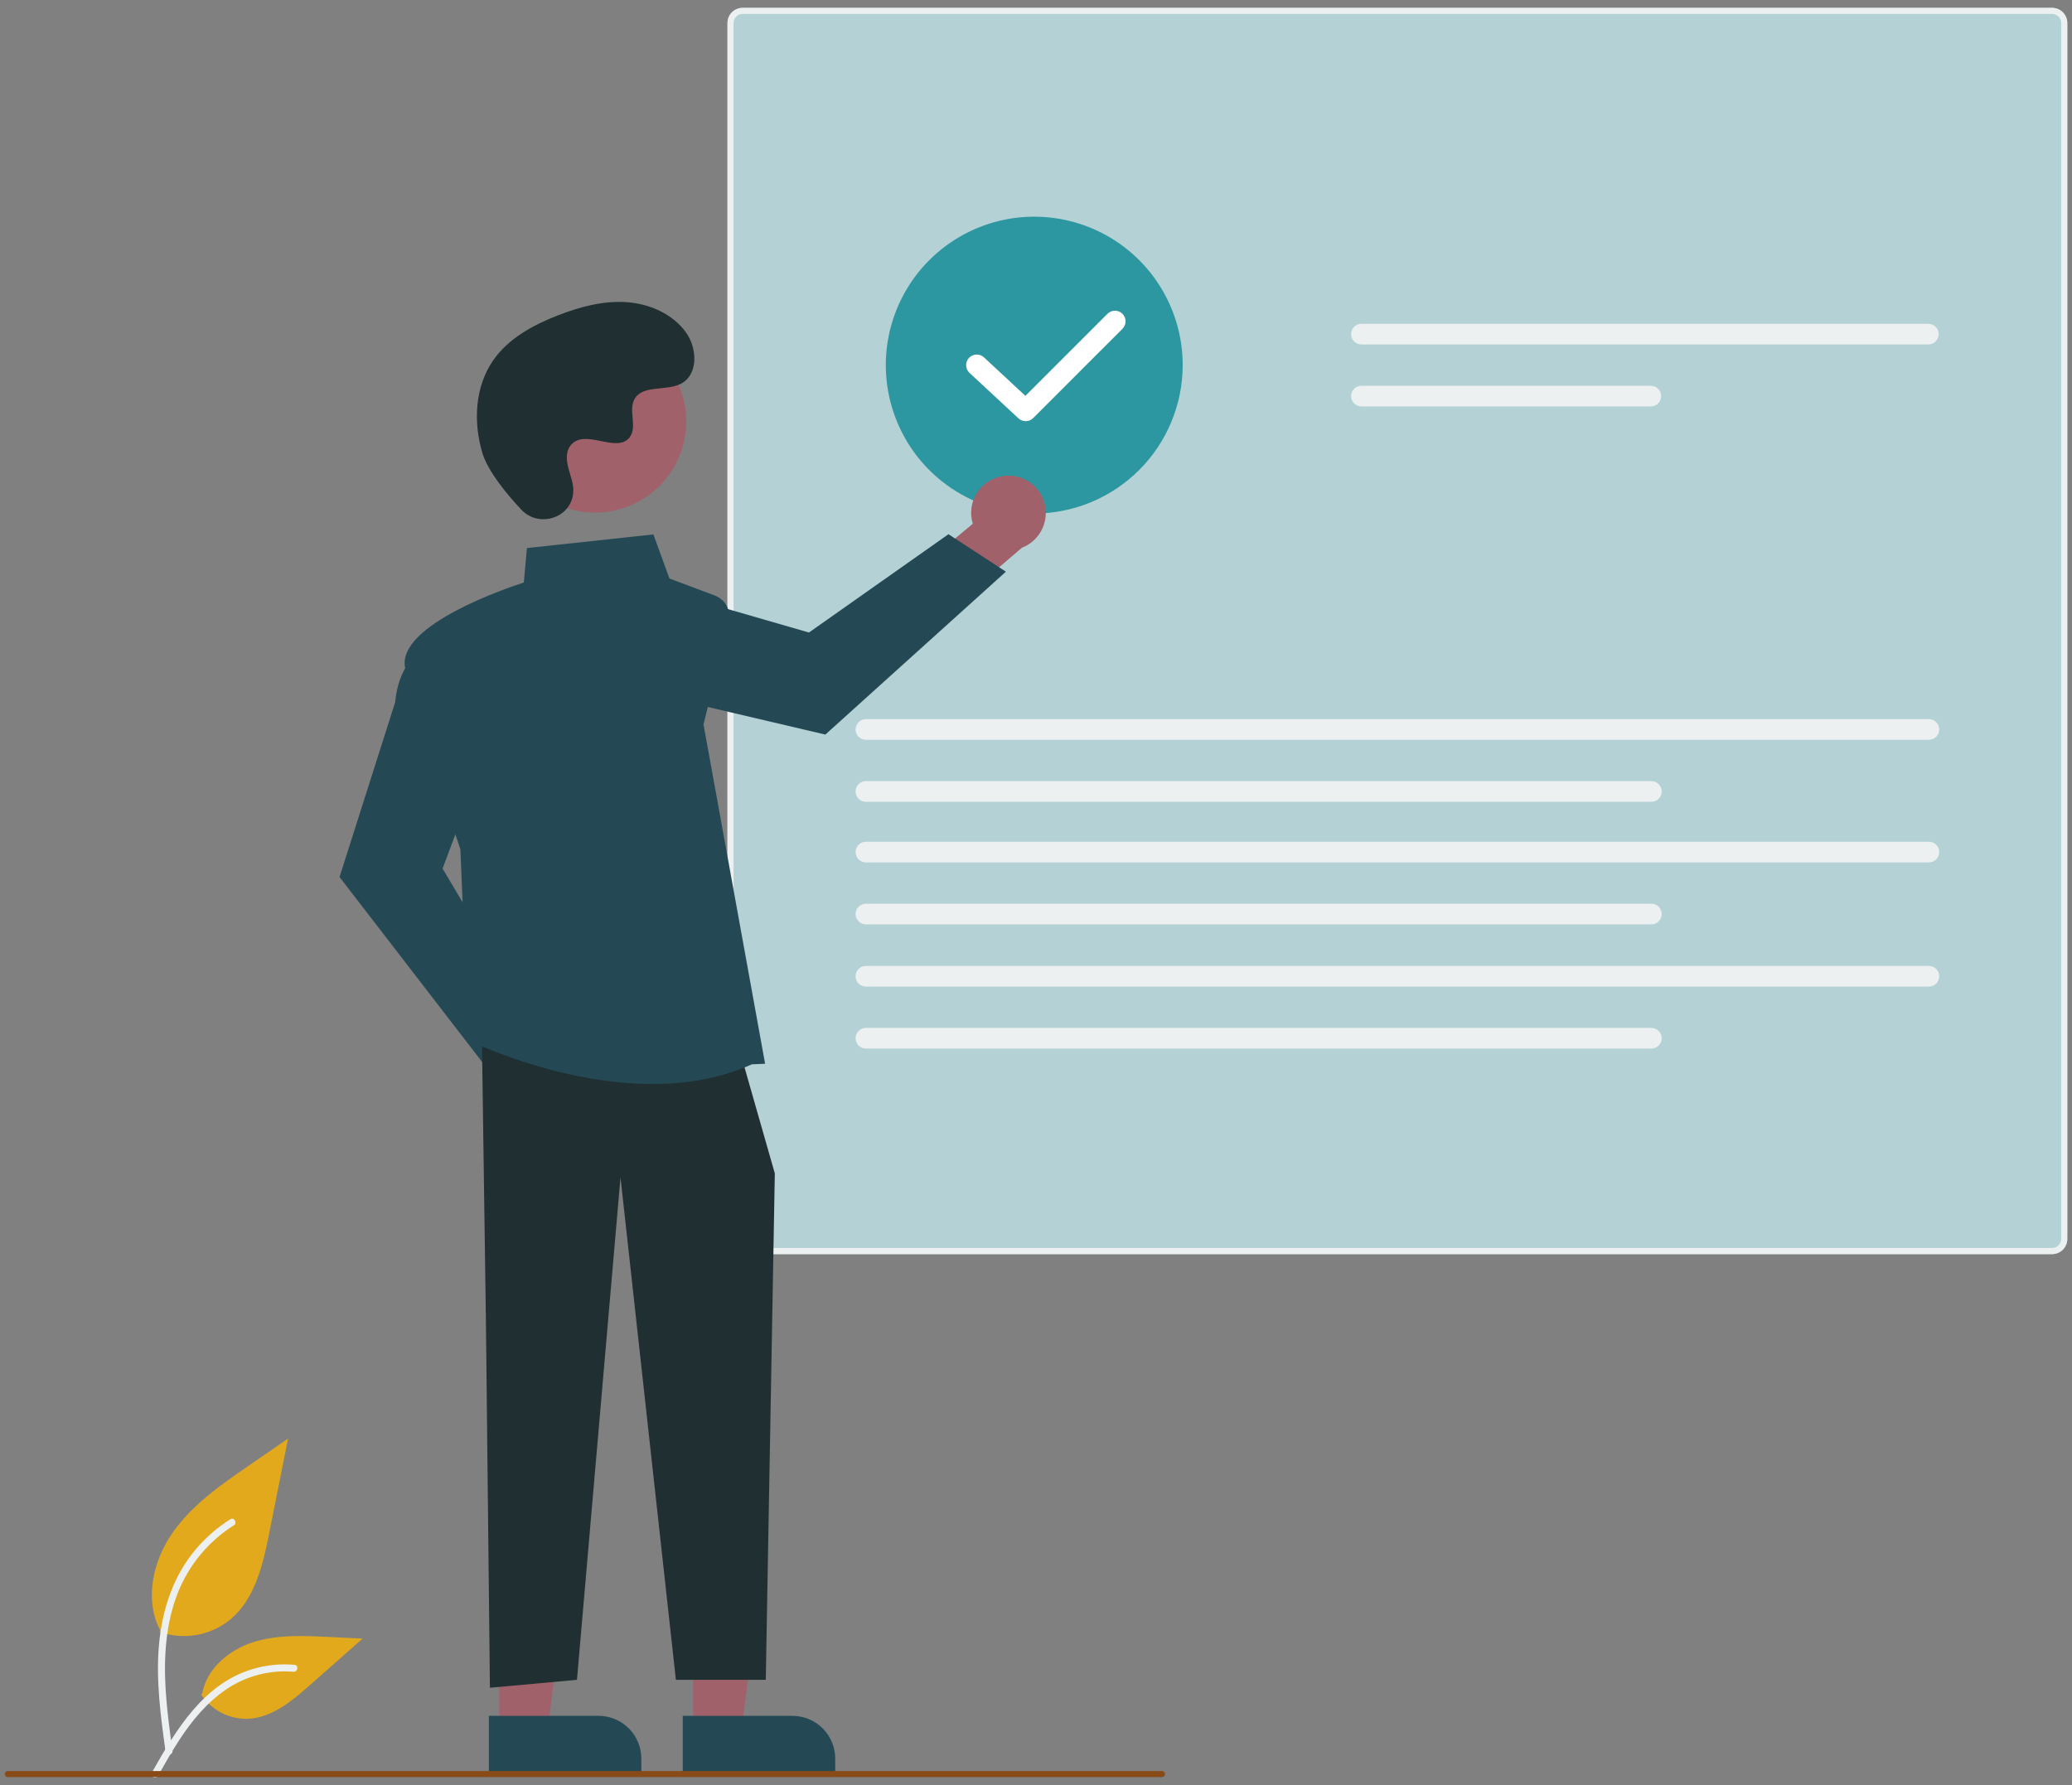 <svg width="246" height="212" viewBox="0 0 246 212" fill="none" xmlns="http://www.w3.org/2000/svg">
<rect x="0" y="0" width="246" height="212" fill="#808080" stroke="none"/>
<g clip-path="url(#clip0_5903_1119)">
<path d="M18.948 193.772C20.359 194.268 21.874 194.392 23.347 194.133C24.82 193.874 26.201 193.239 27.358 192.291C30.304 189.818 31.227 185.746 31.979 181.974L34.202 170.818L29.548 174.023C26.201 176.327 22.779 178.705 20.462 182.043C18.145 185.38 17.135 189.937 18.996 193.548" fill="#E3A91D"/>
<path d="M19.666 208.055C19.08 203.788 18.478 199.466 18.89 195.153C19.255 191.323 20.423 187.582 22.802 184.514C24.065 182.889 25.602 181.496 27.343 180.399C27.797 180.112 28.215 180.832 27.763 181.117C24.75 183.021 22.419 185.833 21.107 189.147C19.658 192.833 19.426 196.85 19.675 200.765C19.826 203.133 20.147 205.485 20.469 207.834C20.494 207.94 20.478 208.052 20.424 208.147C20.37 208.242 20.282 208.313 20.178 208.345C20.072 208.374 19.958 208.36 19.863 208.305C19.767 208.251 19.696 208.161 19.666 208.055L19.666 208.055Z" fill="#EDF0F1"/>
<path d="M23.881 201.208C24.486 202.128 25.318 202.877 26.296 203.382C27.275 203.887 28.367 204.132 29.467 204.092C32.296 203.958 34.653 201.985 36.775 200.111L43.052 194.568L38.898 194.37C35.91 194.226 32.846 194.092 30 195.015C27.154 195.937 24.53 198.153 24.01 201.099" fill="#E3A91D"/>
<path d="M18.01 210.508C20.83 205.519 24.1 199.974 29.944 198.202C31.569 197.711 33.273 197.535 34.964 197.684C35.497 197.73 35.364 198.551 34.832 198.505C31.997 198.27 29.168 199.018 26.821 200.625C24.562 202.162 22.804 204.3 21.315 206.566C20.403 207.955 19.587 209.402 18.77 210.847C18.509 211.309 17.746 210.976 18.01 210.508Z" fill="#EDF0F1"/>
<path d="M243.635 148.916H88.176C87.697 148.915 87.238 148.725 86.899 148.386C86.56 148.047 86.37 147.588 86.369 147.109V2.739C86.37 2.26 86.56 1.8 86.899 1.462C87.238 1.123 87.697 0.932 88.176 0.932H243.635C244.114 0.932 244.573 1.123 244.912 1.462C245.251 1.8 245.441 2.26 245.442 2.739V147.109C245.441 147.588 245.251 148.047 244.912 148.386C244.573 148.724 244.114 148.915 243.635 148.916Z" fill="#B4D1D5"/>
<path d="M243.635 148.916H88.176C87.697 148.915 87.238 148.725 86.899 148.386C86.56 148.047 86.37 147.588 86.369 147.109V2.739C86.37 2.26 86.56 1.8 86.899 1.462C87.238 1.123 87.697 0.932 88.176 0.932H243.635C244.114 0.932 244.573 1.123 244.912 1.462C245.251 1.8 245.441 2.26 245.442 2.739V147.109C245.441 147.588 245.251 148.047 244.912 148.386C244.573 148.724 244.114 148.915 243.635 148.916ZM88.176 1.653C87.889 1.654 87.614 1.768 87.411 1.971C87.208 2.174 87.094 2.449 87.093 2.736V147.109C87.094 147.396 87.208 147.671 87.411 147.874C87.614 148.077 87.889 148.191 88.176 148.192H243.635C243.922 148.191 244.197 148.077 244.4 147.874C244.603 147.671 244.718 147.396 244.718 147.109V2.739C244.718 2.451 244.603 2.176 244.4 1.973C244.197 1.77 243.922 1.656 243.635 1.655L88.176 1.653Z" fill="#EDF0F1"/>
<path d="M161.635 38.447C161.31 38.448 160.998 38.577 160.769 38.807C160.539 39.037 160.41 39.349 160.41 39.674C160.41 39.999 160.539 40.31 160.769 40.541C160.998 40.77 161.31 40.9 161.635 40.901H228.946C229.271 40.9 229.583 40.77 229.812 40.541C230.042 40.31 230.171 39.999 230.171 39.674C230.171 39.349 230.042 39.037 229.812 38.807C229.583 38.577 229.271 38.448 228.946 38.447H161.635Z" fill="#EDF0F1"/>
<path d="M161.634 45.808C161.309 45.809 160.998 45.938 160.768 46.168C160.539 46.398 160.41 46.71 160.41 47.034C160.41 47.359 160.539 47.671 160.768 47.901C160.998 48.131 161.309 48.26 161.634 48.261H195.998C196.323 48.26 196.634 48.131 196.863 47.901C197.093 47.671 197.222 47.359 197.222 47.034C197.222 46.71 197.093 46.398 196.863 46.168C196.634 45.938 196.323 45.809 195.998 45.808H161.634Z" fill="#EDF0F1"/>
<path d="M102.802 85.392C102.477 85.392 102.166 85.522 101.936 85.752C101.707 85.982 101.578 86.294 101.578 86.618C101.578 86.943 101.707 87.255 101.936 87.485C102.166 87.715 102.477 87.844 102.802 87.845H229.011C229.336 87.844 229.647 87.715 229.877 87.485C230.106 87.255 230.235 86.943 230.235 86.618C230.235 86.294 230.106 85.982 229.877 85.752C229.647 85.522 229.336 85.392 229.011 85.392H102.802Z" fill="#EDF0F1"/>
<path d="M102.802 92.753C102.477 92.754 102.166 92.883 101.936 93.114C101.707 93.344 101.578 93.655 101.578 93.98C101.578 94.305 101.707 94.616 101.936 94.846C102.166 95.076 102.477 95.206 102.802 95.207H196.064C196.389 95.206 196.7 95.076 196.929 94.846C197.159 94.616 197.287 94.305 197.287 93.98C197.287 93.655 197.159 93.344 196.929 93.114C196.7 92.883 196.389 92.754 196.064 92.753H102.802Z" fill="#EDF0F1"/>
<path d="M102.802 99.948C102.477 99.948 102.166 100.078 101.936 100.308C101.707 100.538 101.578 100.849 101.578 101.174C101.578 101.499 101.707 101.811 101.936 102.041C102.166 102.271 102.477 102.4 102.802 102.401H229.011C229.336 102.4 229.647 102.271 229.877 102.041C230.106 101.811 230.235 101.499 230.235 101.174C230.235 100.849 230.106 100.538 229.877 100.308C229.647 100.078 229.336 99.948 229.011 99.948H102.802Z" fill="#EDF0F1"/>
<path d="M102.802 107.308C102.477 107.309 102.166 107.438 101.936 107.668C101.707 107.898 101.578 108.21 101.578 108.535C101.578 108.86 101.707 109.171 101.936 109.401C102.166 109.631 102.477 109.761 102.802 109.762H196.064C196.389 109.761 196.7 109.631 196.929 109.401C197.159 109.171 197.287 108.86 197.287 108.535C197.287 108.21 197.159 107.898 196.929 107.668C196.7 107.438 196.389 107.309 196.064 107.308H102.802Z" fill="#EDF0F1"/>
<path d="M102.802 114.694C102.477 114.695 102.166 114.824 101.936 115.054C101.707 115.284 101.578 115.596 101.578 115.921C101.578 116.245 101.707 116.557 101.936 116.787C102.166 117.017 102.477 117.147 102.802 117.147H229.011C229.336 117.147 229.647 117.017 229.877 116.787C230.106 116.557 230.235 116.245 230.235 115.921C230.235 115.596 230.106 115.284 229.877 115.054C229.647 114.824 229.336 114.695 229.011 114.694H102.802Z" fill="#EDF0F1"/>
<path d="M102.802 122.055C102.477 122.056 102.166 122.185 101.936 122.415C101.707 122.645 101.578 122.957 101.578 123.282C101.578 123.606 101.707 123.918 101.936 124.148C102.166 124.378 102.477 124.508 102.802 124.508H196.064C196.389 124.508 196.7 124.378 196.929 124.148C197.159 123.918 197.287 123.606 197.287 123.282C197.287 122.957 197.159 122.645 196.929 122.415C196.7 122.185 196.389 122.056 196.064 122.055H102.802Z" fill="#EDF0F1"/>
<path d="M122.792 60.978C119.307 60.978 115.899 59.945 113.001 58.008C110.103 56.072 107.844 53.319 106.51 50.099C105.176 46.878 104.827 43.334 105.507 39.916C106.187 36.497 107.865 33.357 110.33 30.892C112.795 28.427 115.935 26.748 119.354 26.068C122.773 25.388 126.316 25.737 129.537 27.071C132.757 28.405 135.51 30.664 137.446 33.562C139.383 36.461 140.417 39.868 140.417 43.354C140.411 48.027 138.553 52.506 135.249 55.81C131.945 59.114 127.465 60.973 122.792 60.978Z" fill="#2C97A0"/>
<path d="M69.293 127.617C69.262 126.974 69.091 126.345 68.791 125.775C68.492 125.205 68.07 124.707 67.558 124.318C67.045 123.928 66.453 123.656 65.823 123.52C65.194 123.384 64.542 123.387 63.914 123.53L58.089 115.32L52.236 117.644L60.626 129.122C60.936 130.161 61.617 131.05 62.538 131.621C63.46 132.192 64.559 132.404 65.628 132.219C66.696 132.033 67.659 131.462 68.335 130.614C69.01 129.766 69.351 128.7 69.293 127.617Z" fill="#A0616A"/>
<path d="M57.94 127.008L40.312 104.141L46.917 83.383C47.401 78.165 50.667 76.707 50.806 76.648L51.018 76.557L56.765 91.883L52.545 103.136L62.903 120.556L57.94 127.008Z" fill="#244955"/>
<path d="M119.155 56.515C118.516 56.595 117.903 56.815 117.357 57.157C116.812 57.5 116.349 57.959 116 58.5C115.651 59.041 115.426 59.653 115.339 60.291C115.251 60.929 115.305 61.578 115.497 62.193L107.762 68.636L110.531 74.291L121.326 65.04C122.338 64.65 123.172 63.903 123.669 62.94C124.167 61.976 124.294 60.864 124.027 59.813C123.759 58.763 123.116 57.846 122.218 57.239C121.32 56.631 120.23 56.373 119.155 56.515Z" fill="#A0616A"/>
<path d="M119.426 67.882L97.989 87.225L76.783 82.245C71.543 82.165 69.837 79.022 69.767 78.888L69.66 78.684L84.497 71.769L96.042 75.106L112.609 63.433L119.426 67.882Z" fill="#244955"/>
<path d="M82.296 205.387L88.056 205.387L90.795 183.172L82.295 183.172L82.296 205.387Z" fill="#A0616A"/>
<path d="M99.162 210.734L81.061 210.735L81.061 203.741L94.083 203.741C95.43 203.741 96.722 204.276 97.674 205.228C98.627 206.18 99.162 207.472 99.162 208.819L99.162 210.734Z" fill="#244955"/>
<path d="M59.276 205.387L65.036 205.387L67.776 183.172L59.275 183.172L59.276 205.387Z" fill="#A0616A"/>
<path d="M76.143 210.734L58.041 210.735L58.041 203.741L71.064 203.741C71.731 203.741 72.391 203.872 73.007 204.127C73.624 204.382 74.183 204.756 74.655 205.228C75.126 205.7 75.501 206.259 75.756 206.876C76.011 207.492 76.142 208.152 76.142 208.819L76.143 210.734Z" fill="#244955"/>
<path d="M57.227 124.299L57.696 157.184L58.166 200.405L68.501 199.465L73.669 139.802L80.246 199.465H90.916L91.991 139.332L88.233 126.178L57.227 124.299Z" fill="#202F31"/>
<path d="M77.456 128.715C66.211 128.716 55.859 123.626 55.719 123.556L55.603 123.498L54.66 100.85C54.386 100.05 48.997 84.258 48.085 79.239C47.16 74.153 60.562 69.69 62.189 69.168L62.558 65.077L77.576 63.459L79.48 68.693L84.867 70.714C85.478 70.943 85.984 71.388 86.288 71.965C86.593 72.542 86.675 73.211 86.519 73.844L83.525 86.022L90.838 126.311L89.264 126.379C85.49 128.083 81.416 128.715 77.456 128.715Z" fill="#244955"/>
<path d="M75.841 59.542C81.082 56.678 83.007 50.108 80.143 44.868C77.278 39.628 70.708 37.702 65.468 40.567C60.228 43.431 58.303 50.001 61.167 55.241C64.031 60.481 70.602 62.407 75.841 59.542Z" fill="#A0616A"/>
<path d="M61.898 60.523C63.959 62.718 67.785 61.539 68.054 58.541C68.075 58.308 68.074 58.074 68.049 57.841C67.911 56.513 67.143 55.307 67.327 53.904C67.369 53.555 67.499 53.222 67.705 52.938C69.347 50.739 73.202 53.921 74.752 51.931C75.702 50.71 74.585 48.788 75.314 47.424C76.277 45.623 79.127 46.512 80.915 45.526C82.904 44.428 82.785 41.377 81.476 39.52C79.879 37.256 77.079 36.048 74.315 35.874C71.55 35.7 68.804 36.448 66.223 37.454C63.29 38.597 60.382 40.176 58.577 42.755C56.382 45.891 56.171 50.107 57.268 53.774C57.936 56.005 60.215 58.73 61.898 60.523Z" fill="#202F31"/>
<path d="M137.956 211.013H0.918C0.823 211.013 0.731 210.976 0.664 210.908C0.596 210.841 0.559 210.749 0.559 210.654C0.559 210.558 0.596 210.467 0.664 210.399C0.731 210.332 0.823 210.294 0.918 210.294H137.956C138.052 210.294 138.143 210.332 138.211 210.399C138.278 210.467 138.316 210.558 138.316 210.654C138.316 210.749 138.278 210.841 138.211 210.908C138.143 210.976 138.052 211.013 137.956 211.013Z" fill="#884B18"/>
<path d="M121.774 50.011C121.456 50.011 121.15 49.891 120.918 49.674L115.106 44.276C114.862 44.049 114.718 43.734 114.706 43.401C114.694 43.067 114.814 42.742 115.042 42.498C115.269 42.254 115.583 42.109 115.917 42.097C116.25 42.084 116.575 42.205 116.82 42.431L121.742 47.004L131.481 37.265C131.598 37.147 131.737 37.054 131.89 36.99C132.042 36.926 132.207 36.893 132.372 36.893C132.538 36.892 132.702 36.925 132.855 36.988C133.008 37.051 133.148 37.144 133.265 37.262C133.382 37.379 133.475 37.518 133.538 37.671C133.601 37.824 133.634 37.989 133.633 38.154C133.633 38.32 133.6 38.484 133.536 38.637C133.472 38.79 133.379 38.929 133.261 39.045L122.665 49.642C122.548 49.759 122.409 49.852 122.256 49.915C122.103 49.978 121.94 50.011 121.774 50.011Z" fill="white"/>
</g>
<defs>
<clipPath id="clip0_5903_1119">
<rect width="244.884" height="210.137" fill="white" transform="translate(0.559 0.932)"/>
</clipPath>
</defs>
</svg>